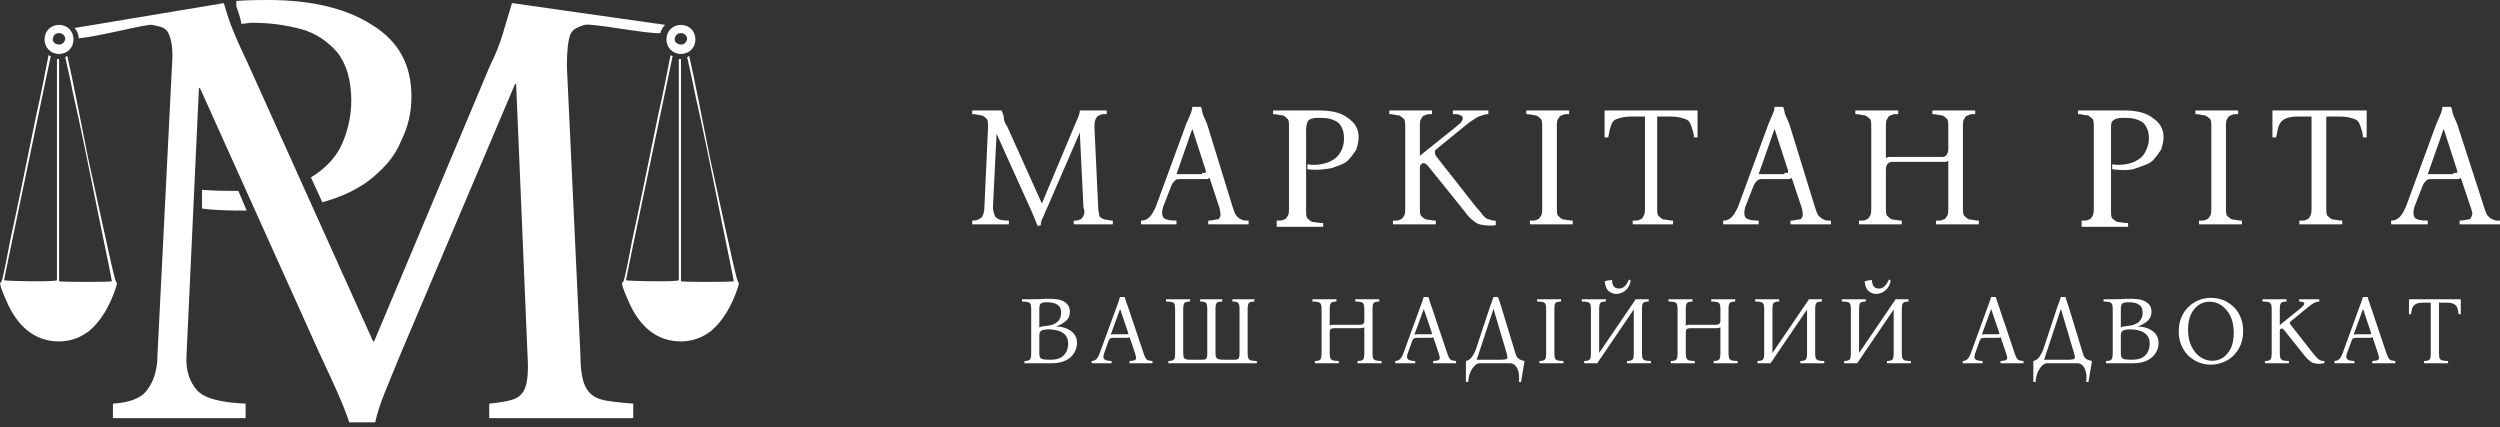 <svg width="234" height="40" viewBox="0 0 234 40" fill="none" xmlns="http://www.w3.org/2000/svg" xmlns:xlink="http://www.w3.org/1999/xlink">
	<rect x="0" y="0" width="234" height="40" fill="#333333" stroke="none"/>
	<desc>
			Created with Pixso.
	</desc>
	<defs/>
	<path id="Vector" d="M54.71 2.33C55.3 2.13 60.63 3.2 61.8 3.1C61.89 2.81 62.09 2.42 62.28 2.33L47.92 0.29C47.63 1.26 47.34 2.23 47.05 3.2C46.76 4.17 46.37 5.14 45.88 6.11L35.02 31.95L34.92 31.95L23.28 6.11C22.79 5.05 22.31 4.07 21.92 3.1C21.53 2.23 21.24 1.26 20.95 0.29L6.98 2.62C7.17 2.81 7.37 3.2 7.37 3.59C9.41 3.39 13.67 2.23 14.26 2.33C15.03 2.52 15.52 2.52 15.81 3.2C16.1 3.88 16.2 4.75 16.1 6.11L14.74 33.21C14.74 34.67 14.35 35.74 13.77 36.51C13.19 37.29 12.12 37.68 10.57 37.78L10.57 39.14L22.99 39.14L22.99 37.78C20.66 37.68 19.11 37.29 18.43 36.51C17.75 35.74 17.36 34.67 17.46 33.21L18.62 8.25L18.72 8.25L29.88 33.02C30.65 34.67 31.24 35.93 31.62 36.81C32.01 37.68 32.4 38.65 32.69 39.53L35.12 39.53C35.31 38.65 35.6 37.78 35.99 36.81C36.38 35.83 36.86 34.67 37.54 33.02L48.21 7.86L48.31 7.86L49.38 33.31C49.47 34.67 49.38 35.64 49.18 36.22C48.99 36.81 48.6 37.19 48.02 37.39C47.44 37.58 46.76 37.68 45.79 37.78L45.79 39.14L59.27 39.14L59.27 37.78C58.01 37.68 56.95 37.58 56.27 37.39C55.59 37.19 55.1 36.81 54.81 36.22C54.52 35.64 54.33 34.67 54.33 33.31L53.06 6.21C53.06 4.85 53.16 3.88 53.36 3.3C53.55 2.71 54.13 2.52 54.71 2.33Z" fill="#FFFFFF" fill-opacity="1" fill-rule="nonzero"/>
	<path id="Vector" d="M34.82 2.33C32.4 0.77 29.1 0 25.12 0C24.35 0 23.28 0 22.12 0.09L22.12 0.58C22.31 1.16 22.5 1.65 22.6 2.23C22.89 2.23 23.28 2.13 23.57 2.13C25.22 2.13 26.68 2.33 28.13 2.71C29.59 3.1 30.65 3.88 31.53 4.85C32.4 5.92 32.88 7.47 32.88 9.42C32.88 10.97 32.5 12.52 31.82 13.88C31.24 14.95 30.26 15.92 29.1 16.6L30.17 18.93C31.91 18.45 33.37 17.77 34.53 16.9C35.89 15.83 36.96 14.66 37.54 13.2C38.22 11.84 38.51 10.48 38.51 9.03C38.51 6.11 37.35 3.88 34.82 2.33Z" fill="#FFFFFF" fill-opacity="1" fill-rule="nonzero"/>
	<path id="Vector" d="M23.09 19.71C21.82 19.71 20.37 19.71 18.91 19.52L18.91 17.77C20.17 17.87 21.24 17.87 22.31 17.87L23.09 19.71Z" fill="#FFFFFF" fill-opacity="1" fill-rule="nonzero"/>
	<path id="Vector" d="M10.96 26.51L10.86 26.9C10.28 28.65 9.41 30.1 8.34 30.98C7.56 31.56 6.88 31.85 5.82 31.95C3.78 32.05 2.13 31.08 0.97 28.94C0.67 28.36 0.29 27.48 0.09 26.9L0 26.51L0.09 26.41C0.19 26.32 0.29 26.03 0.97 22.43C1.45 20.29 2.52 15.05 3.39 10.78C3.88 8.64 4.26 6.6 4.55 5.14C4.65 5.24 4.65 5.24 4.75 5.24C3.49 11.26 0.38 26.12 0.38 26.22C0.38 26.32 5.33 26.41 5.33 26.22C5.33 26.12 5.33 23.4 5.33 14.56C5.33 10 5.33 7.18 5.33 5.53C5.33 5.53 5.33 5.53 5.43 5.53L5.53 5.53C5.53 7.67 5.53 10.97 5.53 14.66C5.53 23.6 5.53 26.22 5.53 26.32C5.53 26.41 10.47 26.41 10.47 26.32C10.47 26.22 9.89 23.4 9.21 20.1C8.53 16.7 7.47 11.46 6.79 8.54C6.59 7.38 6.3 6.31 6.11 5.34C6.2 5.34 6.2 5.24 6.3 5.24C6.79 7.38 7.47 10.87 8.24 14.76C10.57 25.44 10.76 26.41 10.96 26.51Z" fill="#FFFFFF" fill-opacity="1" fill-rule="nonzero"/>
	<path id="Vector" d="M5.53 2.33C4.75 2.33 4.17 2.91 4.17 3.69C4.17 4.46 4.75 5.05 5.53 5.05C6.3 5.05 6.88 4.46 6.88 3.69C6.88 2.91 6.3 2.33 5.53 2.33ZM5.53 4.17C5.23 4.17 4.94 3.98 4.94 3.69C4.94 3.39 5.14 3.1 5.53 3.1C5.82 3.1 6.11 3.3 6.11 3.69C6.01 3.98 5.82 4.17 5.53 4.17Z" fill="#FFFFFF" fill-opacity="1" fill-rule="nonzero"/>
	<path id="Vector" d="M69.17 26.51L69.07 26.9C68.49 28.65 67.62 30.1 66.55 30.98C65.77 31.56 65.09 31.85 64.03 31.95C61.99 32.05 60.34 31.08 59.18 28.94C58.89 28.36 58.5 27.48 58.3 26.9L58.21 26.51L58.3 26.41C58.4 26.32 58.5 26.03 59.18 22.43C59.66 20.29 60.73 15.05 61.6 10.78C62.09 8.64 62.48 6.6 62.77 5.14C62.86 5.24 62.86 5.24 62.96 5.24C61.7 11.26 58.59 26.12 58.59 26.22C58.59 26.32 63.54 26.41 63.54 26.22C63.54 26.12 63.54 23.4 63.54 14.56C63.54 10 63.54 7.18 63.54 5.53C63.54 5.53 63.54 5.53 63.64 5.53L63.74 5.53C63.74 7.67 63.74 10.97 63.74 14.66C63.74 23.6 63.74 26.22 63.74 26.32C63.74 26.41 68.68 26.41 68.68 26.32C68.68 26.22 68.1 23.4 67.42 20.1C66.74 16.7 65.68 11.46 65 8.54C64.8 7.38 64.51 6.31 64.32 5.34C64.42 5.34 64.42 5.24 64.51 5.24C65 7.38 65.68 10.87 66.45 14.76C68.78 25.44 68.98 26.41 69.17 26.51Z" fill="#FFFFFF" fill-opacity="1" fill-rule="nonzero"/>
	<path id="Vector" d="M63.74 2.33C62.96 2.33 62.38 2.91 62.38 3.69C62.38 4.46 62.96 5.05 63.74 5.05C64.51 5.05 65.09 4.46 65.09 3.69C65.09 2.91 64.51 2.33 63.74 2.33ZM63.74 4.17C63.45 4.17 63.15 3.98 63.15 3.69C63.15 3.39 63.35 3.1 63.74 3.1C64.03 3.1 64.32 3.3 64.32 3.69C64.22 3.98 64.03 4.17 63.74 4.17Z" fill="#FFFFFF" fill-opacity="1" fill-rule="nonzero"/>
	<path id="Vector" d="M97.18 21.23C97.06 21 96.95 20.77 96.83 20.43C96.72 20.2 96.61 19.85 96.38 19.39L93.28 12.52L92.94 19.39C92.94 19.74 93.06 20.08 93.17 20.31C93.4 20.54 93.74 20.65 94.43 20.65L94.43 21L91 21L91 20.65C91.45 20.65 91.68 20.54 91.91 20.31C92.03 20.08 92.14 19.85 92.14 19.39L92.48 11.94C92.48 11.6 92.48 11.26 92.37 11.14C92.25 11.03 92.14 10.91 91.91 10.8C91.68 10.8 91.45 10.68 91 10.68L91 10.34L93.74 10.34C93.86 10.57 93.97 10.91 93.97 11.14C93.97 11.37 94.2 11.71 94.32 11.94L97.52 19.05L100.5 11.94C100.61 11.71 100.73 11.37 100.84 11.14C100.96 10.91 101.07 10.57 101.07 10.34L103.59 10.34L103.59 10.68C103.25 10.68 103.02 10.68 102.9 10.8C102.79 10.8 102.67 10.91 102.56 11.14C102.44 11.37 102.44 11.6 102.44 11.94L102.79 19.39C102.79 19.74 102.9 20.08 102.9 20.2C102.9 20.31 103.13 20.43 103.36 20.54C103.59 20.54 103.82 20.65 104.16 20.65L104.16 21L100.5 21L100.5 20.65C100.73 20.65 100.96 20.65 101.07 20.54C101.19 20.54 101.3 20.43 101.41 20.2C101.53 19.97 101.53 19.74 101.41 19.39L101.07 12.4L98.09 19.28C97.86 19.74 97.75 20.08 97.64 20.31C97.52 20.54 97.41 20.77 97.41 21.11L97.18 21.11L97.18 21.23Z" fill="#FFFFFF" fill-opacity="1" fill-rule="nonzero"/>
	<path id="Vector" d="M115.38 19.39C115.5 19.74 115.61 20.08 115.73 20.2C115.84 20.31 115.95 20.43 116.18 20.54C116.41 20.65 116.53 20.65 116.87 20.65L116.87 21L113.09 21L113.09 20.65C113.44 20.65 113.78 20.54 113.89 20.54C114.12 20.54 114.12 20.43 114.24 20.2C114.24 20.08 114.24 19.74 114.12 19.39L113.21 16.64C113.21 16.64 113.09 16.76 112.98 16.76C112.86 16.76 112.75 16.76 112.63 16.76L110.57 16.76C110.34 16.76 110.12 16.76 110 16.87C109.89 16.99 109.77 17.1 109.66 17.33L108.86 19.39C108.74 19.85 108.74 20.08 108.86 20.31C108.97 20.54 109.43 20.65 110.12 20.65L110.12 21L106.8 21L106.8 20.65C107.14 20.65 107.37 20.54 107.6 20.31C107.83 20.08 107.94 19.85 108.17 19.39L111.03 11.6C111.15 11.37 111.26 11.03 111.38 10.8C111.49 10.57 111.6 10.22 111.6 10L112.41 10C112.52 10.22 112.52 10.57 112.63 10.8C112.75 11.03 112.86 11.37 112.98 11.6L115.38 19.39ZM112.52 16.18C112.63 16.18 112.75 16.18 112.86 16.18C112.86 16.18 112.86 16.07 112.86 15.96L111.6 12.06L110.12 16.3C110.12 16.3 110.23 16.3 110.34 16.3C110.46 16.3 110.46 16.3 110.57 16.3L112.52 16.3L112.52 16.18Z" fill="#FFFFFF" fill-opacity="1" fill-rule="nonzero"/>
	<path id="Vector" d="M119.5 21L119.5 20.65C119.85 20.65 120.08 20.65 120.19 20.54C120.31 20.54 120.42 20.43 120.53 20.2C120.65 20.08 120.65 19.74 120.65 19.39L120.65 11.94C120.65 11.6 120.65 11.26 120.53 11.14C120.42 11.03 120.31 10.91 120.08 10.8C119.85 10.8 119.5 10.68 119.16 10.68L119.16 10.34L120.65 10.34C121.34 10.34 122.02 10.34 122.37 10.34C122.82 10.34 123.17 10.34 123.51 10.34C124.66 10.34 125.57 10.57 126.14 11.03C126.83 11.49 127.17 12.06 127.17 12.86C127.17 13.2 127.06 13.66 126.95 14.01C126.72 14.35 126.49 14.69 126.14 15.04C125.8 15.38 125.23 15.5 124.66 15.73C124.08 15.84 123.28 15.96 122.37 15.84L122.37 15.38C123.17 15.5 123.85 15.38 124.43 15.15C124.89 14.92 125.23 14.69 125.46 14.24C125.69 13.89 125.8 13.43 125.8 12.98C125.8 12.4 125.69 12.06 125.46 11.71C125.23 11.37 124.89 11.26 124.54 11.14C124.2 11.03 123.74 11.03 123.28 11.03C122.94 11.03 122.6 11.14 122.48 11.26C122.37 11.37 122.25 11.71 122.25 12.17L122.25 19.62C122.25 19.97 122.25 20.31 122.37 20.43C122.48 20.54 122.6 20.65 122.82 20.77C123.05 20.77 123.4 20.88 123.85 20.88L123.85 21.23L119.5 21.23L119.5 21Z" fill="#FFFFFF" fill-opacity="1" fill-rule="nonzero"/>
	<path id="Vector" d="M139.42 21.11C138.85 21.11 138.28 21 138.05 20.77C137.71 20.54 137.36 20.2 137.14 19.85L133.82 15.73C133.7 15.61 133.59 15.38 133.47 15.38C133.36 15.27 133.36 15.27 133.24 15.27C133.13 15.27 133.13 15.27 133.01 15.38C132.9 15.5 132.9 15.61 132.9 15.73L132.9 19.39C132.9 19.74 132.9 20.08 133.01 20.2C133.13 20.31 133.24 20.43 133.47 20.54C133.7 20.54 134.04 20.65 134.39 20.65L134.39 21L130.38 21L130.38 20.65C130.72 20.65 130.95 20.65 131.07 20.54C131.18 20.54 131.3 20.43 131.41 20.2C131.53 20.08 131.53 19.74 131.53 19.39L131.53 11.94C131.53 11.6 131.53 11.26 131.41 11.14C131.3 11.03 131.18 10.91 130.95 10.8C130.72 10.8 130.38 10.68 130.04 10.68L130.04 10.34L134.04 10.34L134.04 10.68C133.7 10.68 133.59 10.68 133.36 10.8C133.24 10.8 133.13 10.91 133.01 11.14C132.9 11.26 132.9 11.6 132.9 11.94L132.9 14.58L136.33 11.83C136.56 11.6 136.79 11.49 136.79 11.37C136.91 11.26 136.91 11.14 136.91 11.03C136.91 10.91 136.79 10.8 136.68 10.8C136.56 10.68 136.33 10.68 135.99 10.68L135.99 10.34L139.31 10.34L139.31 10.68C138.97 10.68 138.74 10.8 138.39 10.91C138.17 11.03 137.82 11.26 137.48 11.49L134.39 14.01C134.27 14.12 134.27 14.35 134.39 14.58L138.17 19.39C138.51 19.74 138.74 20.08 138.85 20.2C139.08 20.43 139.2 20.54 139.42 20.54C139.65 20.65 139.77 20.65 140 20.65L140 21C140.11 21.11 139.77 21.11 139.42 21.11Z" fill="#FFFFFF" fill-opacity="1" fill-rule="nonzero"/>
	<path id="Vector" d="M143.2 21L143.2 20.65C143.55 20.65 143.78 20.65 143.89 20.54C144 20.54 144.12 20.43 144.23 20.2C144.35 20.08 144.35 19.74 144.35 19.39L144.35 11.94C144.35 11.6 144.35 11.26 144.23 11.14C144.12 11.03 144 10.91 143.78 10.8C143.55 10.8 143.2 10.68 142.86 10.68L142.86 10.34L146.87 10.34L146.87 10.68C146.52 10.68 146.41 10.68 146.18 10.8C146.07 10.8 145.95 10.91 145.84 11.14C145.72 11.26 145.72 11.6 145.72 11.94L145.72 19.39C145.72 19.74 145.72 20.08 145.84 20.2C145.95 20.31 146.07 20.43 146.29 20.54C146.52 20.54 146.87 20.65 147.21 20.65L147.21 21L143.2 21Z" fill="#FFFFFF" fill-opacity="1" fill-rule="nonzero"/>
	<path id="Vector" d="M150.3 10.34L158.89 10.34L158.89 12.86L158.55 12.86C158.55 12.52 158.43 12.17 158.32 11.83C158.2 11.49 158.09 11.26 157.74 11.14C157.4 11.03 157.06 10.91 156.48 10.91L155.11 10.91L155.11 19.39C155.11 19.74 155.11 20.08 155.23 20.2C155.34 20.31 155.45 20.43 155.68 20.54C155.91 20.54 156.25 20.65 156.6 20.65L156.6 21L152.82 21L152.82 20.65C153.16 20.65 153.39 20.65 153.51 20.54C153.62 20.54 153.74 20.43 153.85 20.2C153.97 19.97 153.97 19.74 153.97 19.39L153.97 10.91L152.59 10.91C152.02 10.91 151.68 11.03 151.33 11.14C150.99 11.26 150.87 11.49 150.76 11.83C150.64 12.17 150.64 12.4 150.53 12.86L150.19 12.86L150.19 10.34L150.3 10.34Z" fill="#FFFFFF" fill-opacity="1" fill-rule="nonzero"/>
	<path id="Vector" d="M169.88 19.39C169.99 19.74 170.11 20.08 170.22 20.2C170.34 20.31 170.45 20.43 170.68 20.54C170.91 20.65 171.03 20.65 171.37 20.65L171.37 21L167.59 21L167.59 20.65C167.93 20.65 168.28 20.54 168.39 20.54C168.62 20.54 168.62 20.43 168.74 20.2C168.74 20.08 168.74 19.74 168.62 19.39L167.7 16.64C167.7 16.64 167.59 16.76 167.48 16.76C167.36 16.76 167.25 16.76 167.13 16.76L165.07 16.76C164.84 16.76 164.61 16.76 164.5 16.87C164.38 16.99 164.27 17.1 164.16 17.33L163.35 19.39C163.24 19.85 163.24 20.08 163.35 20.31C163.47 20.54 163.93 20.65 164.61 20.65L164.61 21L161.29 21L161.29 20.65C161.64 20.65 161.87 20.54 162.09 20.31C162.32 20.08 162.44 19.85 162.67 19.39L165.53 11.6C165.64 11.37 165.76 11.03 165.87 10.8C165.99 10.57 166.1 10.22 166.1 10L166.9 10C167.02 10.22 167.02 10.57 167.13 10.8C167.25 11.03 167.36 11.37 167.48 11.6L169.88 19.39ZM167.02 16.18C167.13 16.18 167.25 16.18 167.36 16.18C167.36 16.18 167.36 16.07 167.36 15.96L166.1 12.06L164.61 16.3C164.61 16.3 164.73 16.3 164.84 16.3C164.96 16.3 164.96 16.3 165.07 16.3L167.02 16.3L167.02 16.18Z" fill="#FFFFFF" fill-opacity="1" fill-rule="nonzero"/>
	<path id="Vector" d="M174 21L174 20.65C174.35 20.65 174.57 20.65 174.69 20.54C174.8 20.54 174.92 20.43 175.03 20.2C175.15 20.08 175.15 19.74 175.15 19.39L175.15 11.94C175.15 11.6 175.15 11.26 175.03 11.14C174.92 11.03 174.8 10.91 174.57 10.8C174.35 10.8 174 10.68 173.66 10.68L173.66 10.34L177.67 10.34L177.67 10.68C177.32 10.68 177.21 10.68 176.98 10.8C176.86 10.8 176.75 10.91 176.64 11.14C176.52 11.26 176.52 11.6 176.52 11.94L176.52 14.81C176.64 14.69 176.75 14.69 176.86 14.69C176.98 14.69 177.09 14.69 177.32 14.69L181.56 14.69C181.9 14.69 182.02 14.69 182.13 14.58C182.25 14.47 182.36 14.24 182.36 14.01L182.36 11.94C182.36 11.6 182.36 11.26 182.25 11.14C182.13 11.03 182.02 10.91 181.79 10.8C181.56 10.8 181.21 10.68 180.87 10.68L180.87 10.34L184.88 10.34L184.88 10.68C184.54 10.68 184.42 10.68 184.19 10.8C184.08 10.8 183.96 10.91 183.85 11.14C183.73 11.26 183.73 11.6 183.73 11.94L183.73 19.39C183.73 19.74 183.73 20.08 183.85 20.2C183.96 20.31 184.08 20.43 184.31 20.54C184.54 20.54 184.88 20.65 185.22 20.65L185.22 21L181.21 21L181.21 20.65C181.56 20.65 181.79 20.65 181.9 20.54C182.02 20.54 182.13 20.43 182.25 20.2C182.36 20.08 182.36 19.74 182.36 19.39L182.36 15.04C182.25 15.15 182.13 15.15 182.02 15.15C181.9 15.15 181.79 15.15 181.56 15.15L177.32 15.15C176.98 15.15 176.86 15.15 176.75 15.27C176.64 15.38 176.52 15.5 176.52 15.84L176.52 19.39C176.52 19.74 176.52 20.08 176.64 20.2C176.75 20.31 176.86 20.43 177.09 20.54C177.32 20.54 177.67 20.65 178.01 20.65L178.01 21L174 21Z" fill="#FFFFFF" fill-opacity="1" fill-rule="nonzero"/>
	<path id="Vector" d="M194.84 21L194.84 20.65C195.18 20.65 195.41 20.65 195.53 20.54C195.64 20.54 195.76 20.43 195.87 20.2C195.98 19.97 195.98 19.74 195.98 19.39L195.98 11.94C195.98 11.6 195.98 11.26 195.87 11.14C195.76 11.03 195.64 10.91 195.41 10.8C195.18 10.8 194.84 10.68 194.5 10.68L194.5 10.34L195.98 10.34C196.67 10.34 197.24 10.34 197.7 10.34C198.16 10.34 198.5 10.34 198.85 10.34C199.99 10.34 200.91 10.57 201.48 11.03C202.17 11.49 202.51 12.06 202.51 12.86C202.51 13.2 202.4 13.66 202.28 14.01C202.05 14.35 201.82 14.69 201.48 15.04C201.14 15.38 200.56 15.5 199.99 15.73C199.42 15.96 198.62 15.96 197.7 15.84L197.7 15.38C198.5 15.5 199.19 15.38 199.76 15.15C200.22 14.92 200.56 14.69 200.79 14.24C201.02 13.78 201.14 13.43 201.14 12.98C201.14 12.4 201.02 12.06 200.79 11.71C200.56 11.37 200.22 11.26 199.88 11.14C199.53 11.03 199.08 11.03 198.62 11.03C198.27 11.03 197.93 11.14 197.82 11.26C197.59 11.37 197.59 11.71 197.59 12.17L197.59 19.62C197.59 19.97 197.59 20.31 197.7 20.43C197.82 20.54 197.93 20.65 198.16 20.77C198.39 20.77 198.73 20.88 199.19 20.88L199.19 21.23L194.84 21.23L194.84 21Z" fill="#FFFFFF" fill-opacity="1" fill-rule="nonzero"/>
	<path id="Vector" d="M205.83 21L205.83 20.65C206.17 20.65 206.4 20.65 206.52 20.54C206.63 20.54 206.75 20.43 206.86 20.2C206.98 20.08 206.98 19.74 206.98 19.39L206.98 11.94C206.98 11.6 206.98 11.26 206.86 11.14C206.75 11.03 206.63 10.91 206.4 10.8C206.17 10.8 205.83 10.68 205.49 10.68L205.49 10.34L209.49 10.34L209.49 10.68C209.15 10.68 209.04 10.68 208.81 10.8C208.69 10.8 208.58 10.91 208.46 11.14C208.35 11.26 208.35 11.6 208.35 11.94L208.35 19.39C208.35 19.74 208.35 20.08 208.46 20.2C208.58 20.31 208.69 20.43 208.92 20.54C209.15 20.54 209.49 20.65 209.84 20.65L209.84 21L205.83 21Z" fill="#FFFFFF" fill-opacity="1" fill-rule="nonzero"/>
	<path id="Vector" d="M212.93 10.34L221.52 10.34L221.52 12.86L221.17 12.86C221.17 12.52 221.06 12.17 220.94 11.83C220.83 11.49 220.71 11.26 220.37 11.14C220.03 11.03 219.68 10.91 219.11 10.91L217.74 10.91L217.74 19.39C217.74 19.74 217.74 20.08 217.85 20.2C217.97 20.31 218.08 20.43 218.31 20.54C218.54 20.54 218.88 20.65 219.23 20.65L219.23 21L215.22 21L215.22 20.65C215.56 20.65 215.79 20.65 215.91 20.54C216.02 20.54 216.13 20.43 216.25 20.2C216.36 19.97 216.36 19.74 216.36 19.39L216.36 10.91L214.99 10.91C214.42 10.91 214.07 11.03 213.84 11.14C213.62 11.26 213.39 11.49 213.27 11.83C213.16 12.17 213.16 12.4 213.04 12.86L212.7 12.86L212.7 10.34L212.93 10.34Z" fill="#FFFFFF" fill-opacity="1" fill-rule="nonzero"/>
	<path id="Vector" d="M232.51 19.39C232.62 19.74 232.74 20.08 232.85 20.2C232.96 20.31 233.08 20.43 233.31 20.54C233.54 20.65 233.65 20.65 234 20.65L234 21L230.22 21L230.22 20.65C230.56 20.65 230.9 20.54 231.02 20.54C231.25 20.54 231.25 20.43 231.36 20.2C231.48 19.97 231.36 19.74 231.25 19.39L230.33 16.64C230.33 16.64 230.22 16.76 230.1 16.76C229.99 16.76 229.87 16.76 229.76 16.76L227.7 16.76C227.47 16.76 227.24 16.76 227.13 16.87C227.01 16.99 226.9 17.1 226.78 17.33L225.98 19.39C225.87 19.85 225.87 20.08 225.98 20.31C226.1 20.54 226.55 20.65 227.24 20.65L227.24 21L223.81 21L223.81 20.65C224.15 20.65 224.38 20.54 224.61 20.31C224.84 20.08 224.95 19.85 225.18 19.39L228.04 11.6C228.16 11.37 228.27 11.03 228.39 10.8C228.5 10.57 228.61 10.22 228.61 10L229.42 10C229.53 10.22 229.53 10.57 229.64 10.8C229.76 11.03 229.87 11.37 229.99 11.6L232.51 19.39ZM229.64 16.18C229.76 16.18 229.87 16.18 229.99 16.18C229.99 16.18 229.99 16.07 229.99 15.96L228.73 12.06L227.24 16.3C227.24 16.3 227.35 16.3 227.47 16.3C227.58 16.3 227.58 16.3 227.7 16.3L229.64 16.3L229.64 16.18Z" fill="#FFFFFF" fill-opacity="1" fill-rule="nonzero"/>
	<path id="ваш надійний адвокат" d="M152.64 26.25L152.47 26.16Q152.3 26.58 152.07 26.8Q151.95 26.9 151.82 26.96Q151.68 27.01 151.53 27.01Q151.32 27.01 151.17 26.92Q151.12 26.88 151.07 26.83Q150.9 26.64 150.89 26.21Q150.69 26.22 150.53 26.25Q150.37 26.27 150.2 26.34Q150.27 27 150.58 27.25Q150.76 27.4 150.97 27.46Q151.12 27.51 151.28 27.51Q151.39 27.51 151.5 27.49Q151.83 27.43 152.13 27.2Q152.15 27.18 152.17 27.16Q152.53 26.85 152.64 26.25ZM176.97 26.25L176.8 26.16Q176.63 26.58 176.39 26.8Q176.28 26.9 176.15 26.96Q176.01 27.01 175.85 27.01Q175.65 27.01 175.5 26.92Q175.45 26.88 175.4 26.83Q175.23 26.64 175.21 26.21Q175.02 26.22 174.85 26.25Q174.69 26.27 174.53 26.34Q174.6 27 174.91 27.25Q175.09 27.4 175.29 27.46Q175.44 27.51 175.61 27.51Q175.72 27.51 175.83 27.49Q176.16 27.43 176.45 27.2Q176.47 27.18 176.49 27.16Q176.86 26.85 176.97 26.25ZM107.25 33.55Q107.15 33.41 107.05 33.09L105.58 28.72Q105.49 28.49 105.41 28.26Q105.34 28.04 105.27 27.8L104.83 27.8Q104.77 28.04 104.69 28.26Q104.61 28.49 104.52 28.72L102.92 33.09Q102.8 33.44 102.63 33.6Q102.61 33.63 102.59 33.64Q102.43 33.77 102.18 33.79L102.18 34L104.04 34L104.04 33.79Q103.47 33.77 103.34 33.6Q103.22 33.44 103.34 33.09L103.76 31.91Q103.83 31.71 103.93 31.67Q104.03 31.62 104.23 31.62L105.41 31.62Q105.51 31.62 105.6 31.61Q105.69 31.59 105.73 31.55L106.25 33.09Q106.35 33.39 106.33 33.54Q106.33 33.6 106.3 33.64Q106.25 33.7 106.17 33.73Q106.02 33.77 105.72 33.79L105.72 34L107.87 34L107.87 33.79Q107.63 33.77 107.49 33.73Q107.47 33.73 107.45 33.72Q107.34 33.67 107.25 33.55ZM135.67 33.55Q135.58 33.41 135.47 33.09L134 28.72Q133.91 28.49 133.84 28.26Q133.76 28.04 133.7 27.8L133.26 27.8Q133.19 28.04 133.11 28.26Q133.03 28.49 132.94 28.72L131.35 33.09Q131.22 33.44 131.05 33.6Q131.03 33.63 131.01 33.64Q130.85 33.77 130.6 33.79L130.6 34L132.46 34L132.46 33.79Q131.89 33.77 131.76 33.6Q131.64 33.44 131.76 33.09L132.18 31.91Q132.26 31.71 132.36 31.67Q132.45 31.62 132.65 31.62L133.83 31.62Q133.93 31.62 134.02 31.61Q134.11 31.59 134.15 31.55L134.67 33.09Q134.78 33.39 134.76 33.54Q134.75 33.6 134.72 33.64Q134.67 33.7 134.59 33.73Q134.44 33.77 134.14 33.79L134.14 34L136.29 34L136.29 33.79Q136.05 33.77 135.91 33.73Q135.89 33.73 135.88 33.72Q135.76 33.67 135.67 33.55ZM141.85 33.09L140.52 28.72Q140.45 28.49 140.37 28.26Q140.28 28.04 140.22 27.8L139.78 27.8Q139.76 27.86 139.75 27.92Q139.7 28.09 139.63 28.26Q139.55 28.49 139.46 28.72L138.16 32.65Q138.03 33.04 137.8 33.37Q137.68 33.56 137.5 33.67Q137.37 33.75 137.21 33.79L137.21 35.75L137.42 35.75Q137.43 35.61 137.45 35.48Q137.49 35.2 137.59 34.92Q137.75 34.52 138 34.26Q138.21 34.03 138.45 34Q138.5 34 138.54 34L141.35 34Q141.56 34 141.77 34.16Q141.98 34.33 142.11 34.72Q142.23 35.1 142.17 35.75L142.37 35.75L142.7 33.79Q142.38 33.72 142.22 33.63Q142.06 33.54 141.98 33.41Q141.91 33.28 141.85 33.09ZM188.78 33.55Q188.69 33.41 188.58 33.09L187.11 28.72Q187.02 28.49 186.95 28.26Q186.87 28.04 186.8 27.8L186.37 27.8Q186.3 28.04 186.22 28.26Q186.14 28.49 186.05 28.72L184.46 33.09Q184.33 33.44 184.16 33.6Q184.14 33.63 184.12 33.64Q183.96 33.77 183.71 33.79L183.71 34L185.57 34L185.57 33.79Q185 33.77 184.87 33.6Q184.75 33.44 184.87 33.09L185.29 31.91Q185.37 31.71 185.46 31.67Q185.56 31.62 185.76 31.62L186.94 31.62Q187.04 31.62 187.13 31.61Q187.22 31.59 187.26 31.55L187.78 33.09Q187.89 33.39 187.87 33.54Q187.86 33.6 187.83 33.64Q187.78 33.7 187.7 33.73Q187.55 33.77 187.25 33.79L187.25 34L189.4 34L189.4 33.79Q189.16 33.77 189.02 33.73Q189 33.73 188.99 33.72Q188.87 33.67 188.78 33.55ZM194.96 33.09L193.63 28.72Q193.56 28.49 193.47 28.26Q193.39 28.04 193.33 27.8L192.89 27.8Q192.87 27.86 192.86 27.92Q192.8 28.09 192.74 28.26Q192.65 28.49 192.57 28.72L191.27 32.65Q191.13 33.04 190.91 33.37Q190.79 33.56 190.61 33.67Q190.48 33.75 190.32 33.79L190.32 35.75L190.53 35.75Q190.54 35.61 190.56 35.48Q190.6 35.2 190.7 34.92Q190.86 34.52 191.11 34.26Q191.32 34.03 191.56 34Q191.6 34 191.65 34L194.46 34Q194.67 34 194.88 34.16Q195.09 34.33 195.21 34.72Q195.34 35.1 195.27 35.75L195.48 35.75L195.81 33.79Q195.49 33.72 195.33 33.63Q195.17 33.54 195.09 33.41Q195.02 33.28 194.96 33.09ZM223.59 33.55Q223.49 33.41 223.38 33.09L221.91 28.72Q221.83 28.49 221.75 28.26Q221.67 28.04 221.61 27.8L221.17 27.8Q221.1 28.04 221.02 28.26Q220.94 28.49 220.85 28.72L219.26 33.09Q219.13 33.44 218.97 33.6Q218.94 33.63 218.92 33.64Q218.76 33.77 218.51 33.79L218.51 34L220.37 34L220.37 33.79Q219.8 33.77 219.68 33.6Q219.56 33.44 219.67 33.09L220.1 31.91Q220.17 31.71 220.27 31.67Q220.37 31.62 220.56 31.62L221.74 31.62Q221.84 31.62 221.93 31.61Q222.02 31.59 222.07 31.55L222.58 33.09Q222.69 33.39 222.67 33.54Q222.66 33.6 222.63 33.64Q222.59 33.7 222.5 33.73Q222.35 33.77 222.05 33.79L222.05 34L224.2 34L224.2 33.79Q223.97 33.77 223.82 33.73Q223.81 33.73 223.79 33.72Q223.67 33.67 223.59 33.55ZM207.92 28.03Q207.46 27.88 206.95 27.88Q206.49 27.88 206.07 28Q205.93 28.04 205.79 28.1Q205.53 28.21 205.3 28.36Q205.04 28.52 204.83 28.74Q204.78 28.78 204.74 28.83Q204.38 29.21 204.17 29.73Q203.93 30.31 203.93 31.02Q203.93 31.73 204.17 32.3Q204.38 32.81 204.74 33.2Q204.78 33.24 204.83 33.29Q205.05 33.5 205.3 33.66Q205.53 33.81 205.79 33.91Q205.94 33.97 206.1 34.02Q206.5 34.13 206.94 34.13Q207.36 34.13 207.76 34.02Q207.93 33.97 208.1 33.9Q208.41 33.78 208.68 33.59Q208.88 33.45 209.07 33.27Q209.14 33.2 209.2 33.12Q209.52 32.76 209.72 32.28Q209.96 31.7 209.96 30.99Q209.96 30.28 209.72 29.7Q209.53 29.23 209.2 28.86Q209.13 28.79 209.06 28.72Q208.82 28.48 208.53 28.31Q208.33 28.18 208.1 28.09Q208.01 28.06 207.92 28.03ZM95.89 33.79L95.89 34L98.41 34Q99.26 34 99.79 33.72Q100.32 33.44 100.56 33Q100.75 32.67 100.8 32.31Q100.81 32.2 100.81 32.1Q100.81 31.71 100.64 31.42Q100.6 31.35 100.56 31.29Q100.53 31.25 100.5 31.22Q100.26 30.94 99.88 30.77Q99.45 30.58 98.9 30.56L98.9 30.54Q99.42 30.35 99.78 30.03Q99.9 29.92 99.98 29.8Q100.14 29.53 100.14 29.15Q100.14 28.91 100.05 28.71Q99.94 28.47 99.7 28.3Q99.26 27.97 98.31 27.97Q97.99 27.97 97.75 27.97Q97.52 27.98 97.24 28Q96.96 28.01 96.52 28.01L95.66 28.01L95.66 28.22Q96.02 28.23 96.2 28.27Q96.33 28.3 96.4 28.39Q96.43 28.42 96.45 28.46Q96.52 28.59 96.52 28.91L96.52 33.09Q96.52 33.4 96.46 33.55Q96.43 33.62 96.38 33.67Q96.33 33.71 96.27 33.74Q96.13 33.78 95.89 33.79ZM197.12 33.79L197.12 34L199.65 34Q200.49 34 201.02 33.72Q201.55 33.44 201.79 33Q201.99 32.67 202.03 32.31Q202.04 32.2 202.04 32.1Q202.04 31.71 201.87 31.42Q201.84 31.35 201.79 31.29Q201.76 31.25 201.74 31.22Q201.49 30.94 201.11 30.77Q200.68 30.58 200.13 30.56L200.13 30.54Q200.66 30.35 201.02 30.03Q201.13 29.92 201.21 29.8Q201.38 29.53 201.38 29.15Q201.38 28.91 201.29 28.71Q201.18 28.47 200.93 28.3Q200.49 27.97 199.54 27.97Q199.23 27.97 198.99 27.97Q198.75 27.98 198.47 28Q198.19 28.01 197.75 28.01L196.89 28.01L196.89 28.22Q197.25 28.23 197.43 28.27Q197.57 28.3 197.64 28.39Q197.66 28.42 197.68 28.46Q197.75 28.59 197.75 28.91L197.75 33.09Q197.75 33.4 197.69 33.55Q197.67 33.62 197.61 33.67Q197.57 33.71 197.5 33.74Q197.36 33.78 197.12 33.79ZM116.85 33.55Q116.78 33.4 116.78 33.09L116.78 28.91Q116.78 28.59 116.84 28.46Q116.88 28.37 116.94 28.32Q116.98 28.29 117.04 28.27Q117.17 28.23 117.41 28.22L117.41 28.01L115.35 28.01L115.35 28.22Q115.62 28.23 115.76 28.27Q115.83 28.29 115.88 28.34Q115.93 28.39 115.96 28.46Q116.02 28.59 116.02 28.91L116.02 33.09Q116.02 33.47 115.91 33.57Q115.8 33.67 115.57 33.67L114.62 33.67Q114.27 33.67 114.09 33.63Q113.92 33.59 113.85 33.49Q113.84 33.48 113.84 33.47Q113.77 33.35 113.77 33.09L113.77 28.91Q113.77 28.59 113.83 28.46Q113.87 28.37 113.93 28.32Q113.97 28.29 114.02 28.27Q114.16 28.23 114.4 28.22L114.4 28.01L112.34 28.01L112.34 28.22Q112.6 28.23 112.74 28.27Q112.82 28.29 112.87 28.34Q112.92 28.39 112.95 28.46Q113 28.59 113 28.91L113 33.09Q113 33.47 112.9 33.57Q112.79 33.67 112.55 33.67L111.43 33.67Q111.03 33.67 110.89 33.57Q110.75 33.47 110.75 33.09L110.75 28.91Q110.75 28.59 110.81 28.46Q110.85 28.37 110.91 28.32Q110.95 28.29 111.01 28.27Q111.14 28.23 111.39 28.22L111.39 28.01L109.14 28.01L109.14 28.22Q109.5 28.23 109.68 28.27Q109.82 28.3 109.89 28.39Q109.91 28.42 109.93 28.46Q109.99 28.59 109.99 28.91L109.99 33.09Q109.99 33.4 109.94 33.55Q109.91 33.62 109.85 33.67Q109.81 33.71 109.74 33.74Q109.6 33.78 109.36 33.79L109.36 34L117.64 34L117.64 33.79Q117.29 33.78 117.1 33.74Q116.97 33.7 116.89 33.61Q116.87 33.58 116.85 33.55ZM123.07 33.79L123.07 34L125.31 34L125.31 33.79Q124.96 33.78 124.78 33.74Q124.65 33.7 124.58 33.62Q124.55 33.59 124.53 33.55Q124.46 33.4 124.46 33.09L124.46 31.11Q124.46 30.88 124.56 30.8Q124.66 30.72 124.9 30.72L127.28 30.72Q127.41 30.72 127.52 30.7Q127.62 30.69 127.69 30.63Q127.69 30.63 127.7 30.62L127.7 33.09Q127.7 33.4 127.65 33.55Q127.62 33.62 127.57 33.67Q127.52 33.71 127.45 33.74Q127.32 33.78 127.07 33.79L127.07 34L129.31 34L129.31 33.79Q128.96 33.78 128.78 33.74Q128.64 33.7 128.57 33.61Q128.54 33.58 128.53 33.55Q128.47 33.4 128.47 33.09L128.47 28.91Q128.47 28.59 128.52 28.46Q128.56 28.37 128.63 28.32Q128.67 28.29 128.72 28.27Q128.85 28.23 129.1 28.22L129.1 28.01L126.85 28.01L126.85 28.22Q127.21 28.23 127.39 28.27Q127.52 28.3 127.59 28.39Q127.62 28.42 127.63 28.46Q127.7 28.59 127.7 28.91L127.7 29.99Q127.7 30.23 127.6 30.31Q127.5 30.4 127.26 30.4L124.89 30.4Q124.74 30.4 124.64 30.41Q124.53 30.43 124.46 30.49L124.46 28.91Q124.46 28.59 124.52 28.46Q124.56 28.37 124.62 28.32Q124.66 28.29 124.71 28.27Q124.85 28.23 125.09 28.22L125.09 28.01L122.84 28.01L122.84 28.22Q123.2 28.23 123.38 28.27Q123.51 28.3 123.58 28.39Q123.61 28.42 123.63 28.46Q123.7 28.59 123.7 28.91L123.7 33.09Q123.7 33.4 123.64 33.55Q123.61 33.62 123.56 33.67Q123.51 33.71 123.45 33.74Q123.31 33.78 123.07 33.79ZM144.09 33.79L144.09 34L146.34 34L146.34 33.79Q145.99 33.78 145.8 33.74Q145.67 33.7 145.6 33.62Q145.57 33.59 145.55 33.55Q145.49 33.4 145.49 33.09L145.49 28.91Q145.49 28.59 145.54 28.46Q145.58 28.37 145.64 28.32Q145.68 28.29 145.74 28.27Q145.87 28.23 146.12 28.22L146.12 28.01L143.87 28.01L143.87 28.22Q144.23 28.23 144.4 28.27Q144.53 28.3 144.61 28.39Q144.63 28.42 144.65 28.46Q144.72 28.59 144.72 28.91L144.72 33.09Q144.72 33.4 144.67 33.55Q144.64 33.62 144.58 33.67Q144.54 33.71 144.47 33.74Q144.33 33.78 144.09 33.79ZM148.28 33.79L148.28 34L149.5 34L152.92 28.97L152.92 33.09Q152.92 33.4 152.87 33.55Q152.84 33.62 152.78 33.67Q152.74 33.71 152.67 33.74Q152.53 33.78 152.29 33.79L152.29 34L154.53 34L154.53 33.79Q154.18 33.78 153.99 33.74Q153.86 33.7 153.79 33.61Q153.76 33.58 153.75 33.55Q153.69 33.4 153.69 33.09L153.69 28.91Q153.69 28.59 153.74 28.46Q153.78 28.37 153.84 28.32Q153.88 28.29 153.94 28.27Q154.07 28.23 154.32 28.22L154.32 28.01L153.1 28.01L149.68 33.04L149.68 28.91Q149.68 28.59 149.74 28.46Q149.77 28.37 149.84 28.32Q149.88 28.29 149.93 28.27Q150.07 28.23 150.31 28.22L150.31 28.01L148.06 28.01L148.06 28.22Q148.42 28.23 148.6 28.27Q148.73 28.3 148.8 28.39Q148.83 28.42 148.85 28.46Q148.91 28.59 148.91 28.91L148.91 33.09Q148.91 33.4 148.86 33.55Q148.83 33.62 148.78 33.67Q148.73 33.71 148.67 33.74Q148.53 33.78 148.28 33.79ZM156.39 33.79L156.39 34L158.63 34L158.63 33.79Q158.28 33.78 158.1 33.74Q157.98 33.7 157.91 33.62Q157.88 33.59 157.86 33.55Q157.79 33.4 157.79 33.09L157.79 31.11Q157.79 30.88 157.89 30.8Q157.99 30.72 158.23 30.72L160.61 30.72Q160.74 30.72 160.85 30.7Q160.94 30.69 161.01 30.63Q161.02 30.63 161.03 30.62L161.03 33.09Q161.03 33.4 160.97 33.55Q160.95 33.62 160.89 33.67Q160.85 33.71 160.78 33.74Q160.64 33.78 160.4 33.79L160.4 34L162.64 34L162.64 33.79Q162.29 33.78 162.1 33.74Q161.97 33.7 161.9 33.61Q161.87 33.58 161.86 33.55Q161.79 33.4 161.79 33.09L161.79 28.91Q161.79 28.59 161.85 28.46Q161.89 28.37 161.95 28.32Q161.99 28.29 162.04 28.27Q162.18 28.23 162.42 28.22L162.42 28.01L160.17 28.01L160.17 28.22Q160.53 28.23 160.71 28.27Q160.84 28.3 160.92 28.39Q160.94 28.42 160.96 28.46Q161.03 28.59 161.03 28.91L161.03 29.99Q161.03 30.23 160.93 30.31Q160.83 30.4 160.59 30.4L158.21 30.4Q158.07 30.4 157.96 30.41Q157.86 30.43 157.79 30.49L157.79 28.91Q157.79 28.59 157.85 28.46Q157.88 28.37 157.95 28.32Q157.99 28.29 158.04 28.27Q158.17 28.23 158.42 28.22L158.42 28.01L156.17 28.01L156.17 28.22Q156.53 28.23 156.71 28.27Q156.84 28.3 156.91 28.39Q156.94 28.42 156.96 28.46Q157.02 28.59 157.02 28.91L157.02 33.09Q157.02 33.4 156.97 33.55Q156.94 33.62 156.89 33.67Q156.84 33.71 156.78 33.74Q156.64 33.78 156.39 33.79ZM164.5 33.79L164.5 34L165.72 34L169.14 28.97L169.14 33.09Q169.14 33.4 169.08 33.55Q169.06 33.62 169 33.67Q168.96 33.71 168.89 33.74Q168.75 33.78 168.51 33.79L168.51 34L170.75 34L170.75 33.79Q170.4 33.78 170.21 33.74Q170.08 33.7 170.01 33.61Q169.98 33.58 169.96 33.55Q169.9 33.4 169.9 33.09L169.9 28.91Q169.9 28.59 169.96 28.46Q170 28.37 170.06 28.32Q170.1 28.29 170.15 28.27Q170.29 28.23 170.53 28.22L170.53 28.01L169.32 28.01L165.9 33.04L165.9 28.91Q165.9 28.59 165.95 28.46Q165.99 28.37 166.06 28.32Q166.1 28.29 166.15 28.27Q166.28 28.23 166.53 28.22L166.53 28.01L164.28 28.01L164.28 28.22Q164.64 28.23 164.82 28.27Q164.95 28.3 165.02 28.39Q165.05 28.42 165.06 28.46Q165.13 28.59 165.13 28.91L165.13 33.09Q165.13 33.4 165.08 33.55Q165.05 33.62 165 33.67Q164.95 33.71 164.88 33.74Q164.75 33.78 164.5 33.79ZM172.61 33.79L172.61 34L173.83 34L177.25 28.97L177.25 33.09Q177.25 33.4 177.19 33.55Q177.16 33.62 177.11 33.67Q177.06 33.71 177 33.74Q176.86 33.78 176.62 33.79L176.62 34L178.86 34L178.86 33.79Q178.51 33.78 178.32 33.74Q178.18 33.7 178.11 33.61Q178.09 33.58 178.07 33.55Q178.01 33.4 178.01 33.09L178.01 28.91Q178.01 28.59 178.07 28.46Q178.11 28.37 178.17 28.32Q178.21 28.29 178.26 28.27Q178.4 28.23 178.64 28.22L178.64 28.01L177.43 28.01L174.01 33.04L174.01 28.91Q174.01 28.59 174.06 28.46Q174.1 28.37 174.16 28.32Q174.21 28.29 174.26 28.27Q174.39 28.23 174.64 28.22L174.64 28.01L172.39 28.01L172.39 28.22Q172.75 28.23 172.93 28.27Q173.06 28.3 173.13 28.39Q173.16 28.42 173.17 28.46Q173.24 28.59 173.24 28.91L173.24 33.09Q173.24 33.4 173.19 33.55Q173.16 33.62 173.1 33.67Q173.06 33.71 172.99 33.74Q172.86 33.78 172.61 33.79ZM216.27 33.85Q216.55 34.05 217.07 34.05Q217.31 34.05 217.56 34L217.56 33.79Q217.36 33.79 217.21 33.74Q217.06 33.68 216.9 33.53Q216.75 33.37 216.5 33.07L214.4 30.39Q214.31 30.27 214.33 30.18Q214.35 30.13 214.4 30.09L216.11 28.69Q216.39 28.47 216.6 28.35Q216.82 28.24 217.09 28.22L217.09 28.01L215.2 28.01L215.2 28.22Q215.48 28.23 215.58 28.28Q215.65 28.31 215.67 28.37Q215.68 28.39 215.68 28.41Q215.68 28.49 215.61 28.58Q215.55 28.67 215.34 28.85L213.41 30.41L213.39 30.41L213.39 28.91Q213.39 28.59 213.45 28.46Q213.48 28.37 213.55 28.32Q213.59 28.29 213.64 28.27Q213.78 28.23 214.02 28.22L214.02 28.01L211.77 28.01L211.77 28.22Q212.13 28.23 212.31 28.27Q212.44 28.3 212.51 28.39Q212.54 28.42 212.56 28.46Q212.63 28.59 212.63 28.91L212.63 33.09Q212.63 33.4 212.57 33.55Q212.54 33.62 212.49 33.67Q212.44 33.71 212.38 33.74Q212.24 33.78 212 33.79L212 34L214.24 34L214.24 33.79Q213.88 33.78 213.7 33.74Q213.58 33.7 213.51 33.62Q213.48 33.59 213.46 33.55Q213.39 33.4 213.39 33.09L213.39 31.01Q213.39 30.84 213.44 30.8Q213.47 30.77 213.51 30.76Q213.54 30.75 213.57 30.75Q213.59 30.75 213.61 30.75Q213.66 30.76 213.7 30.8Q213.77 30.85 213.88 31L215.75 33.34Q215.99 33.64 216.27 33.85ZM230.33 28.01L225.48 28.01L225.48 29.41L225.68 29.41Q225.7 29.1 225.78 28.86Q225.82 28.75 225.88 28.66Q225.97 28.55 226.09 28.48Q226.32 28.33 226.77 28.33L227.52 28.33L227.52 33.09Q227.52 33.4 227.47 33.55Q227.44 33.62 227.38 33.67Q227.34 33.71 227.27 33.74Q227.13 33.78 226.89 33.79L226.89 34L229.14 34L229.14 33.79Q228.79 33.78 228.6 33.74Q228.47 33.7 228.39 33.61Q228.37 33.58 228.35 33.55Q228.29 33.4 228.29 33.09L228.29 28.33L229.03 28.33Q229.49 28.33 229.72 28.48Q229.85 28.55 229.93 28.67Q229.99 28.75 230.02 28.86Q230.1 29.1 230.12 29.41L230.33 29.41L230.33 28.01ZM207.58 33.7Q207.34 33.77 207.07 33.77Q206.93 33.77 206.79 33.75Q206.36 33.68 205.97 33.43Q205.45 33.09 205.13 32.43Q204.8 31.78 204.8 30.84Q204.8 29.99 205.08 29.41Q205.36 28.83 205.82 28.53Q206.07 28.37 206.34 28.3Q206.57 28.24 206.82 28.24Q207.02 28.24 207.22 28.28Q207.58 28.35 207.92 28.58Q208.43 28.92 208.76 29.57Q209.08 30.22 209.08 31.16Q209.08 32.02 208.8 32.6Q208.52 33.18 208.07 33.47Q207.83 33.63 207.58 33.7ZM97.5 30.56Q97.4 30.58 97.28 30.66L97.28 28.91Q97.28 28.49 97.45 28.39Q97.62 28.29 98.01 28.29Q98.32 28.29 98.62 28.36Q98.62 28.36 98.62 28.36Q98.84 28.41 99 28.54Q99.06 28.58 99.12 28.64Q99.32 28.85 99.32 29.27Q99.32 29.64 99.17 29.88Q99.08 30.03 98.95 30.14Q98.88 30.2 98.8 30.25Q98.57 30.39 98.29 30.45Q98.02 30.5 97.75 30.53Q97.61 30.54 97.5 30.56ZM198.73 30.56Q198.63 30.58 198.51 30.66L198.51 28.91Q198.51 28.49 198.68 28.39Q198.86 28.29 199.24 28.29Q199.55 28.29 199.85 28.36L199.85 28.36Q200.07 28.41 200.23 28.54Q200.3 28.58 200.35 28.64Q200.55 28.85 200.55 29.27Q200.55 29.64 200.4 29.88Q200.31 30.03 200.19 30.14Q200.11 30.2 200.03 30.25Q199.8 30.39 199.53 30.45Q199.25 30.5 198.98 30.53Q198.84 30.54 198.73 30.56ZM105.59 31.26Q105.54 31.29 105.43 31.29L104.22 31.29Q104.14 31.29 104.08 31.3Q104.01 31.3 103.97 31.32L104.83 28.94L104.85 28.94L105.59 31.12Q105.63 31.22 105.6 31.26Q105.59 31.26 105.59 31.26ZM134.01 31.26Q133.97 31.29 133.85 31.29L132.64 31.29Q132.56 31.29 132.5 31.3Q132.44 31.3 132.39 31.32L133.26 28.94L133.27 28.94L134.01 31.12Q134.05 31.22 134.02 31.26Q134.02 31.26 134.01 31.26ZM140.94 33.63Q140.8 33.66 140.5 33.67L138.22 33.67L139.78 28.94L139.8 28.94L141.03 33.09Q141.11 33.35 141.1 33.47Q141.09 33.51 141.07 33.55Q141.03 33.6 140.94 33.63ZM187.12 31.26Q187.07 31.29 186.96 31.29L185.75 31.29Q185.67 31.29 185.61 31.3Q185.55 31.3 185.5 31.32L186.37 28.94L186.38 28.94L187.12 31.12Q187.16 31.22 187.13 31.26Q187.12 31.26 187.12 31.26ZM194.05 33.63Q193.91 33.66 193.61 33.67L191.33 33.67L192.89 28.94L192.91 28.94L194.14 33.09Q194.22 33.35 194.21 33.47Q194.2 33.51 194.18 33.55Q194.14 33.6 194.05 33.63ZM221.92 31.26Q221.88 31.29 221.76 31.29L220.56 31.29Q220.47 31.29 220.41 31.3Q220.35 31.3 220.3 31.32L221.17 28.94L221.19 28.94L221.92 31.12Q221.96 31.22 221.93 31.26Q221.93 31.26 221.92 31.26ZM99.34 33.44Q98.98 33.67 98.34 33.67Q97.92 33.67 97.69 33.64Q97.46 33.6 97.37 33.48Q97.28 33.36 97.28 33.09L97.28 31.36Q97.28 31.13 97.4 31.01Q97.43 30.97 97.48 30.94Q97.69 30.83 98.13 30.83Q98.65 30.83 99.07 30.96Q99.45 31.08 99.69 31.33Q99.71 31.36 99.73 31.38Q99.74 31.39 99.74 31.39Q99.98 31.68 99.98 32.17Q99.98 32.51 99.84 32.86Q99.82 32.91 99.79 32.96Q99.64 33.24 99.34 33.44ZM200.57 33.44Q200.21 33.67 199.58 33.67Q199.15 33.67 198.92 33.64Q198.69 33.6 198.6 33.48Q198.51 33.36 198.51 33.09L198.51 31.36Q198.51 31.13 198.63 31.01Q198.67 30.97 198.72 30.94Q198.92 30.83 199.36 30.83Q199.88 30.83 200.3 30.96Q200.68 31.08 200.92 31.33Q200.94 31.36 200.97 31.38Q200.97 31.39 200.97 31.39Q201.21 31.68 201.21 32.17Q201.21 32.51 201.07 32.86Q201.05 32.91 201.02 32.96Q200.87 33.24 200.57 33.44Z" fill="#FFFFFF" fill-opacity="1" fill-rule="evenodd"/>
</svg>
